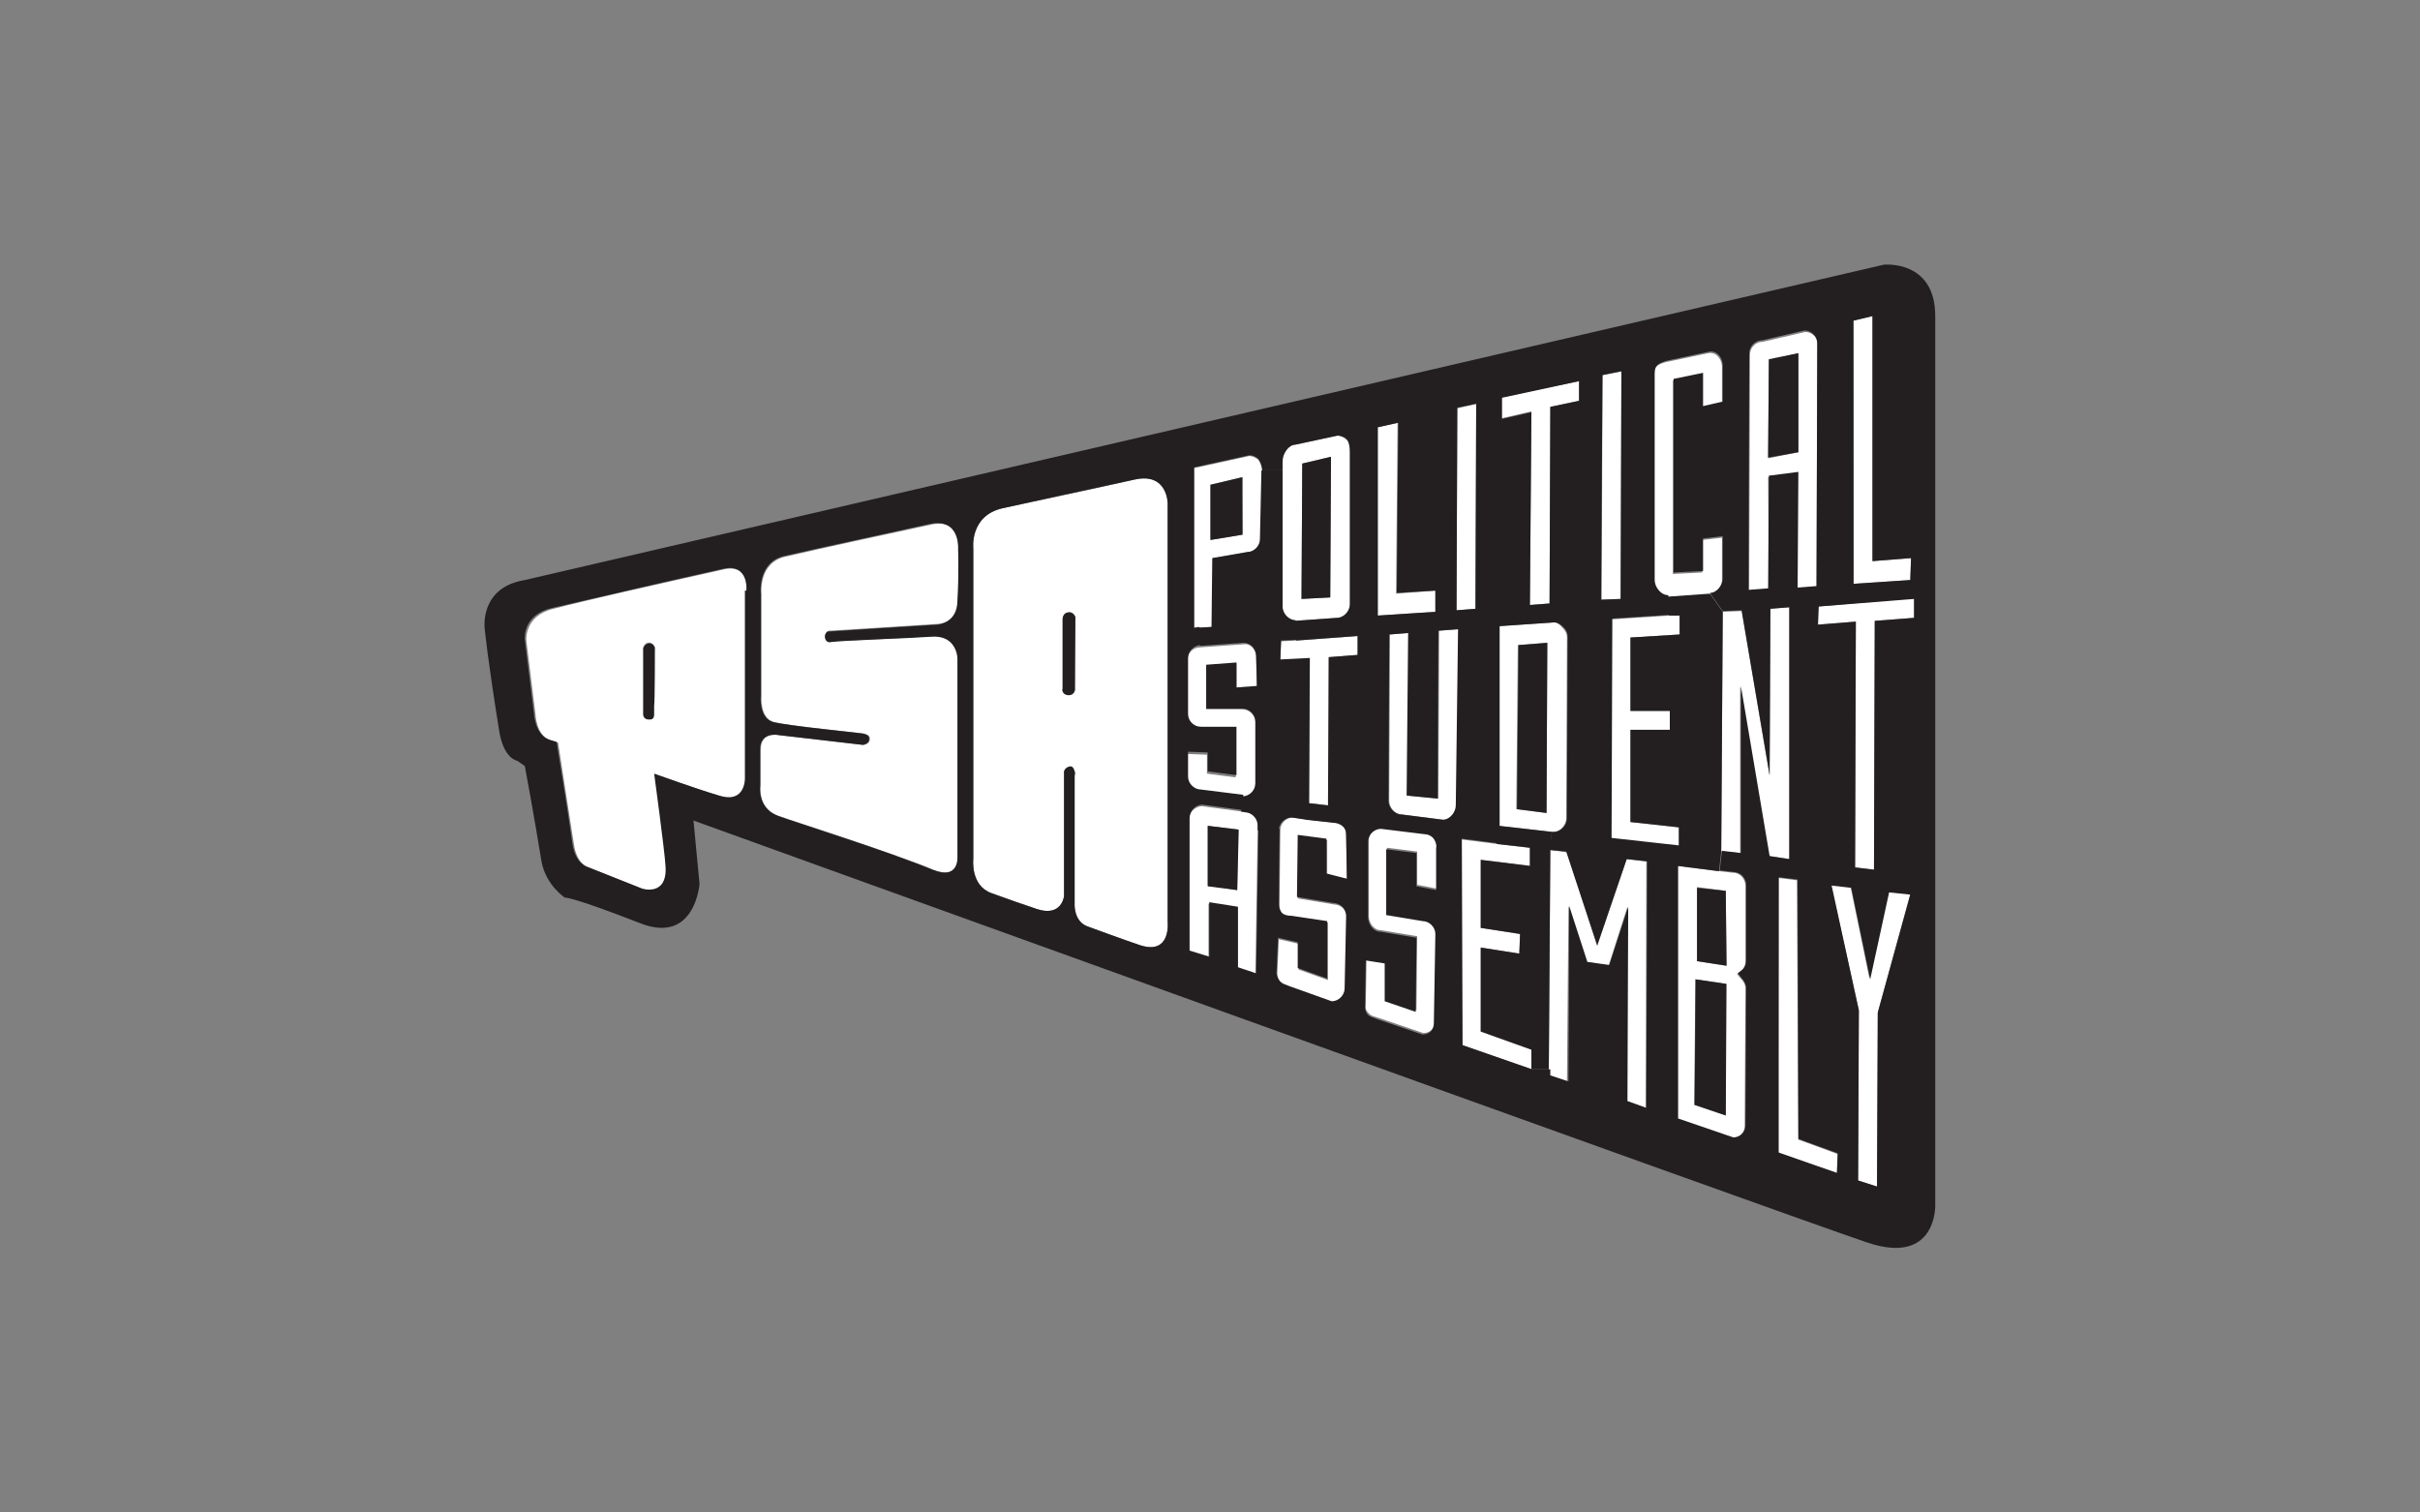 <?xml version="1.0" encoding="utf-8"?>
<!-- Generator: Adobe Illustrator 19.2.1, SVG Export Plug-In . SVG Version: 6.00 Build 0)  -->
<svg version="1.1" id="Layer_1" xmlns="http://www.w3.org/2000/svg" xmlns:xlink="http://www.w3.org/1999/xlink" x="0px" y="0px"
	 viewBox="0 0 320 200" style="enable-background:new 0 0 320 200;" xml:space="preserve">
<rect x="0" y="0" width="320" height="200" fill="#808080" stroke="none"/>
<style type="text/css">
	.st0{fill:#FFFFFF;}
	.st1{fill:#231F20;}
</style>
<g>
	<g id="XMLID_1_">
		<g>
			<polygon class="st0" points="248.3,133.9 248.2,156.9 245.7,156.1 245.8,133.6 242.1,117 244.7,117.3 247.2,129.4 249.7,117.9 
				252.6,118.2 			"/>
			<polygon class="st0" points="243,152.6 242.9,155.1 235.1,152.5 235.2,116.1 237.6,116.4 237.8,150.7 			"/>
			<path class="st0" d="M228.2,147.5l0-17.4l-4-0.6l-0.2,16.6L228.2,147.5z M228.3,127.7l-0.1-9.9l-3.8-0.5l0,9.8L228.3,127.7z
				 M230.3,115.9c0.3,0.3,0.5,0.8,0.5,1.2l0,10c0,0.5-0.2,1-0.6,1.3l-0.5,0.4l0.4,0.5c0.5,0.5,0.7,0.9,0.7,1.5l-0.1,18.1
				c0,0.9-0.7,1.6-1.6,1.6l-7.3-2.5l0-33.5l5.5,0.7l1.8,0.2C229.5,115.4,229.9,115.5,230.3,115.9z"/>
			<path class="st0" d="M190,112l0,5.5l-2.6-0.5l0-4.4l-4-0.5l0,8.7l4.8,0.8c0.9,0,1.7,0.8,1.7,1.7l-0.2,11.8c0,0.9-0.6,1.5-1.5,1.5
				l-5.9-2c-0.6-0.2-0.9-0.2-1.3-0.6c-0.3-0.3-0.5-0.6-0.4-1.1l0.1-6.1l2.5,0.4l0,5l4.1,1.4l0.1-9.8l-4.8-0.8
				c-0.9,0-1.6-0.9-1.6-1.9l0-10c0-0.9,0.7-1.7,1.7-1.7l5.7,0.7c0.4,0,0.9,0.2,1.2,0.5C189.8,111.2,190,111.6,190,112z"/>
			<path class="st0" d="M177.6,109.3c0.3,0.3,0.4,0.7,0.4,1.1l0.1,5.8l-2.6-0.5l0-4.6l-3.8-0.5l-0.1,8.2l4.8,0.8
				c0.4,0,0.9,0.2,1.2,0.5c0.3,0.3,0.5,0.7,0.5,1.2l-0.2,9.6c0,0.9-0.8,1.7-1.7,1.7l-5.6-2c-0.5-0.2-0.9-0.3-1.2-0.6
				c-0.3-0.3-0.5-0.8-0.5-1.2l0.2-4.6l2.6,0.6l0,3.4l3.9,1.4l0-7.6l-4.7-0.7c-0.5,0-0.9-0.1-1.3-0.4c-0.3-0.3-0.4-0.7-0.4-1.2
				l0.1-9.9c0-0.9,0.7-1.7,1.7-1.7l2,0.3l3.6,0.4C176.8,108.8,177.3,109,177.6,109.3z"/>
			<path class="st0" d="M163.6,117.7l0.1-8l-4-0.5l0,7.9L163.6,117.7z M166.3,109.1l0,0.7l-0.3,19.1l-2.4-0.8l0-8l-3.8-0.6l0,7.2
				l-2.6-0.8l0-17.5c0-0.9,0.7-1.7,1.7-1.8l5.2,0.7l0.5,0.1C165.5,107.4,166.3,108.2,166.3,109.1z"/>
			<polygon class="st0" points="253.1,79.1 253.1,81.7 247.9,82.1 247.8,115 245.3,114.7 245.4,82.2 240.3,82.6 240.4,80.2 			"/>
			<polygon class="st0" points="234,102.6 234.1,80.5 236.6,80.3 236.6,113.6 233.9,113.2 230.1,90.8 230.1,112.8 227.6,112.6 
				227.8,80.9 230.3,80.8 			"/>
			<polygon class="st0" points="215.6,84.3 215.6,94 220.8,94 220.8,96.5 215.6,96.5 215.6,108.7 222,109.4 222,111.9 213,110.9 
				213.1,81.9 220.7,81.4 222.1,81.4 222.1,83.9 			"/>
			<polygon class="st0" points="217.7,113.9 217.6,146.5 215.1,145.6 215.2,119.9 212.7,127.7 209.8,127.2 207.4,119.8 207.2,143 
				204.8,142.2 204.8,141.4 205,112.4 207.2,112.7 211.2,125.1 215.1,113.6 			"/>
			<polygon class="st0" points="195.8,122.7 201,123.5 200.9,126.1 195.8,125.3 195.8,136.4 202.5,138.8 202.5,141.4 193.3,138.2 
				193.2,111 197.9,111.6 202.3,112.1 202.3,114.5 195.8,113.7 			"/>
			<path class="st0" d="M204.5,107.5l0.1-22.5l-3.9,0.3l-0.2,21.7L204.5,107.5z M207.2,84.2l-0.1,24c0,0.9-0.8,1.8-1.7,1.8l-0.3,0
				l-7-0.8l0-26.4l7.3-0.5c0.5,0,0.9,0.3,1.2,0.7C207,83.4,207.2,83.8,207.2,84.2z"/>
			<path class="st0" d="M192.6,106.5c0,0.9-0.8,1.8-1.7,1.9l-5.5-0.7c-0.9,0-1.7-0.9-1.7-1.8l0.1-22l2.5-0.2l-0.2,21.5l4.1,0.4
				l0.1-22.2l2.6-0.2L192.6,106.5z"/>
			<polygon class="st0" points="179.6,84.1 179.6,86.6 175.7,86.9 175.7,106.5 173.1,106.2 173.2,87.1 169.3,87.3 169.4,84.8 
				171.4,84.7 			"/>
			<path class="st0" d="M165.6,85.6c0.3,0.3,0.5,0.8,0.5,1.2l0.1,4l-2.7,0.2l0-3.3l-4,0.3l0,5.8l4.8,0c0.9,0,1.7,0.8,1.7,1.7l0,8.2
				c0,0.9-0.8,1.7-1.7,1.7l-5.6-0.7c-0.9,0-1.7-0.8-1.7-1.7l0-3.3l2.6,0.1l0,2.5l3.8,0.5l0-6.4l-4.7,0c-0.5,0-0.9-0.2-1.2-0.5
				c-0.3-0.3-0.5-0.8-0.5-1.2l0-7.4c0-0.9,0.7-1.7,1.7-1.7l5.7-0.4C164.9,85.1,165.3,85.3,165.6,85.6z"/>
			<polygon class="st0" points="252.7,73.8 252.6,76.7 245.1,77.2 245,42.4 247.6,41.8 247.6,74.2 			"/>
			<path class="st0" d="M237.8,59.8V46.7l-3.9,0.9l-0.1,13L237.8,59.8z M240.3,45.5l-0.1,32.1l-2.5,0.2l0-15.2l-3.9,0.5L233.9,78
				l-2.6,0.2l0.1-31.3c0-0.9,0.7-1.7,1.7-1.7l5.6-1.3c0.5,0,0.9,0.2,1.2,0.5S240.3,45,240.3,45.5z"/>
			<path class="st0" d="M225.9,46.7c1.1-0.2,1.8,0.9,1.8,1.8l0,4.8l-2.6,0.6l0-4.4l-3.9,0.8l0,25.6l3.9-0.2l0-4.3l2.6-0.3l0,5.6
				c0,0.9-0.8,1.8-1.7,1.9l-5.6,0.4c-0.9,0-1.8-1.1-1.8-2V49.7c0-0.9,0.2-1.4,1.6-1.8L225.9,46.7z"/>
			<polygon class="st0" points="214.4,49.1 214.3,79.2 211.8,79.3 211.9,49.6 			"/>
			<polygon class="st0" points="205,53.8 204.9,79.8 202.3,80 202.5,54.4 198.6,55.3 198.6,52.5 208.8,50.4 208.8,53 			"/>
			<polygon class="st0" points="195.2,53.4 195.1,80.5 192.6,80.7 192.7,54 			"/>
			<polygon class="st0" points="189.8,78.1 189.8,80.9 182.1,81.4 182.1,56.5 184.8,55.9 184.6,78.5 			"/>
			<path class="st0" d="M175.9,79l0.1-18.6l-3.8,0.9l-0.1,17.9L175.9,79z M178.5,59.7l0,20.2c0,0.9-0.8,1.8-1.7,1.8l-5.6,0.4
				c-0.9,0-1.7-0.9-1.7-1.8v-18V61c0-0.9,0.8-2.2,1.7-2.2l5.6-1.2c0.4,0,0.9,0.2,1.2,0.5C178.4,58.4,178.5,59.2,178.5,59.7z"/>
			<path class="st0" d="M164.3,70.7l-0.1-7.6l-4.2,1l0,7.3L164.3,70.7z M166.9,62.2l-0.2,9.1c0,0.9-0.8,1.7-1.7,1.7l-4.6,0.8
				l-0.1,9.1l-1.7,0.1l-0.7,0.1V61.9l7.3-1.6c0.4,0,0.8,0.2,1.2,0.5C166.6,61.1,166.9,61.8,166.9,62.2z"/>
			<path class="st0" d="M154.4,66.5l0,55.3c0,0,0.5,4.5-3.6,3.2c-2.1-0.7-5.9-2.1-7-2.5c-1.9-0.7-1.7-3.1-1.7-3.1v-16.8
				c0,0,0.1-0.4,0-0.6c-0.2-0.5-0.4-0.8-0.8-0.6c-0.3,0.1-0.5,0.3-0.6,0.6l0,16.5c0,0-0.3,2.8-3.6,1.7c-1.8-0.6-3.8-1.3-6-2.1
				c-2.8-1-2.4-4.5-2.4-4.5l0-41.1c0,0-0.5-4.4,3.9-5.3c5.5-1.2,10.1-2.1,17.5-3.8C154.5,62.4,154.4,66.5,154.4,66.5z M142.2,81.8
				c0-0.1,0-0.1,0-0.2v-0.1h0c0,0,0,0,0,0c-0.2-0.4-0.6-0.7-1-0.5c-0.4,0.1-0.6,0.5-0.6,0.9l0,9.2c0,0.1,0,0.2,0,0.3
				c0.1,0.4,0.6,0.6,1,0.5c0.4-0.1,0.6-0.5,0.6-0.9L142.2,81.8z"/>
			<path class="st0" d="M126.7,72.6c0,0,0.1,3.5,0,6.7c0,3.2-2.7,3.2-2.7,3.2l-14.2,0.9c-0.1,0-0.2,0-0.2,0
				c-0.3,0.1-0.6,0.5-0.4,0.9c0.1,0.4,0.5,0.5,0.8,0.5c1.3-0.1,10.3-0.4,13.2-0.7c3.4-0.3,3.5,2.8,3.5,2.8v26.3c0,0,0.3,3.2-3.3,1.8
				c-5.8-2.4-18.2-6.3-20.4-7.1c-2.9-1-2.4-4-2.4-4v-4.8c0-2.4,2.4-1.9,2.4-1.9l11.2,1.3c0.1,0,0.2,0,0.3-0.1
				c0.4-0.1,0.6-0.5,0.5-0.9c-0.1-0.3-0.4-0.4-0.8-0.5c0,0-2.6-0.3-5.3-0.6c-2.8-0.3-5.7-0.7-6.5-0.9c-2-0.5-1.7-3.5-1.7-3.5V78.6
				c0,0-0.5-4.2,3.2-5c5.6-1.3,12.2-2.7,19.1-4.2C127.1,68.4,126.7,72.6,126.7,72.6z"/>
			<path class="st0" d="M95.7,75.3c3.4-0.8,3,2.9,3,2.9V103c0,0,0.1,3.3-3.4,2.3c-2.6-0.8-8.6-2.9-8.6-2.9s1.4,10.3,1.5,12.2
				c0.2,4.1-3.1,3-3.1,3l-7.3-2.9c0,0-1.5-0.4-1.9-3c-0.8-5-2.1-13.5-2.1-13.5l-1-0.3c-1.9-0.6-2-3.5-2-3.5l-1.2-9.7
				c0,0-0.3-3.3,3.6-4.2C77.4,79.4,86.7,77.3,95.7,75.3z M86.5,93.2c0-0.1,0-7.6,0-7.7c-0.1-0.4-0.5-0.6-0.9-0.5
				c-0.3,0.1-0.6,0.5-0.6,0.9l0,7.8c0,0.2,0,0.6,0,0.7c0,0.7,0.7,0.7,1.1,0.6c0.3-0.1,0.3-0.3,0.3-0.6v-1V93.2z"/>
			<polygon class="st1" points="237.8,46.7 237.8,59.8 233.8,60.5 233.9,47.5 			"/>
			<polygon class="st1" points="228.2,117.8 228.3,127.7 224.4,127.1 224.4,117.4 			"/>
			<polygon class="st1" points="228.3,130.1 228.2,147.5 224.1,146.1 224.2,129.5 			"/>
			<polygon class="st1" points="220.5,78.9 226.1,78.5 227.8,80.9 227.6,112.6 227.3,115.2 221.8,114.5 222,111.9 222,109.4 
				215.6,108.7 215.6,96.5 220.8,96.5 220.8,94 215.6,94 215.6,84.3 222.1,83.9 222.1,81.4 220.7,81.4 			"/>
			<polygon class="st1" points="205,112.4 204.8,141.4 202.5,141.4 202.5,138.8 195.8,136.4 195.8,125.3 200.9,126.1 201,123.5 
				195.8,122.7 195.8,113.7 202.3,114.5 202.3,112.1 197.9,111.6 198.2,109.2 205.2,110 			"/>
			<polygon class="st1" points="204.6,85 204.5,107.5 200.6,107 200.8,85.3 			"/>
			<polygon class="st1" points="176,60.4 175.9,79 172.1,79.2 172.2,61.3 			"/>
			<polygon class="st1" points="164.3,63.1 164.3,70.7 160.1,71.4 160.1,64.1 			"/>
			<polygon class="st1" points="163.8,109.7 163.6,117.7 159.7,117.2 159.7,109.2 			"/>
			<path class="st1" d="M169.6,62.2v18c0,0.9,0.8,1.8,1.7,1.8l0.2,2.6l-2.1,0.1l-0.1,2.5l3.9-0.2l-0.1,19.2l-0.3,2.2l-2-0.3
				c-0.9,0-1.7,0.8-1.7,1.7l-2.8,0l0-0.7c0-0.9-0.8-1.7-1.7-1.7l-0.5-0.1l0.2-2c0.9,0,1.7-0.8,1.7-1.7l0-8.2c0-0.9-0.8-1.7-1.7-1.7
				l-4.8,0l0-5.8l4-0.3l0,3.3l2.7-0.2l-0.1-4c0-0.4-0.2-0.9-0.5-1.2c-0.3-0.3-0.7-0.5-1.2-0.5l-5.7,0.4l-0.2-2.4l1.7-0.1l0.1-9.1
				l4.6-0.8c0.9,0,1.7-0.8,1.7-1.7l0.2-9.1H169.6z"/>
			<path class="st1" d="M142.2,81.6c0,0.1,0,0.1,0,0.2l-0.1,9.2c0.1,0.4-0.2,0.8-0.6,0.9c-0.4,0.1-0.9-0.1-1-0.5
				c0-0.1-0.1-0.2,0-0.3l0-9.2c0-0.4,0.2-0.8,0.6-0.9c0.4-0.1,0.9,0.1,1,0.5C142.2,81.5,142.2,81.5,142.2,81.6L142.2,81.6
				L142.2,81.6z"/>
			<path class="st1" d="M98.7,78.1c0,0,0.4-3.6-3-2.9c-9,2-18.3,4.2-22.7,5.2c-4,0.9-3.6,4.2-3.6,4.2l1.2,9.7c0,0,0.1,2.8,2,3.5
				l1,0.3c0,0,1.4,8.5,2.1,13.5c0.4,2.6,1.9,3,1.9,3l7.3,2.9c0,0,3.4,1.1,3.1-3c-0.1-1.9-1.5-12.2-1.5-12.2s6.1,2.2,8.6,2.9
				c3.5,1.1,3.4-2.3,3.4-2.3V78.1z M126.7,72.6c0,0,0.3-4.2-3.8-3.3c-6.8,1.5-13.4,2.9-19.1,4.2c-3.7,0.8-3.2,5-3.2,5V92
				c0,0-0.3,3,1.7,3.5c0.8,0.2,3.8,0.6,6.5,0.9c2.8,0.3,5.3,0.6,5.3,0.6c0.4,0.1,0.7,0.2,0.8,0.5c0.1,0.4-0.1,0.8-0.5,0.9
				c-0.1,0-0.2,0.1-0.3,0.1l-11.2-1.3c0,0-2.4-0.5-2.4,1.9v4.8c0,0-0.4,3,2.4,4c2.2,0.8,14.6,4.7,20.4,7.1c3.6,1.5,3.3-1.8,3.3-1.8
				V87c0,0-0.1-3.1-3.5-2.8c-2.9,0.2-11.9,0.5-13.2,0.7c-0.4,0.1-0.7-0.1-0.8-0.5c-0.1-0.4,0.1-0.8,0.4-0.9c0.1,0,0.2,0,0.2,0
				l14.2-0.9c0,0,2.7-0.1,2.7-3.2C126.8,76.2,126.7,72.6,126.7,72.6z M154.4,121.9l0-55.3c0,0,0-4.1-4.3-3.2
				c-7.5,1.6-12,2.6-17.5,3.8c-4.4,1-3.9,5.3-3.9,5.3l0,41.1c0,0-0.4,3.5,2.4,4.5c2.2,0.8,4.2,1.5,6,2.1c3.3,1.1,3.6-1.7,3.6-1.7
				l0-16.5c0.1-0.3,0.3-0.5,0.6-0.6c0.5-0.2,0.7,0.2,0.8,0.6c0.1,0.2,0,0.6,0,0.6v16.8c0,0-0.2,2.4,1.7,3.1c1.1,0.4,4.9,1.8,7,2.5
				C154.9,126.3,154.4,121.9,154.4,121.9z M178.1,116.2l-0.1-5.8c0-0.5-0.1-0.8-0.4-1.1c-0.3-0.3-0.8-0.5-1.3-0.5l-3.6-0.4l0.3-2.2
				l2.6,0.3l0.1-19.6l3.8-0.3v-2.5l-8.1,0.6l-0.2-2.6l5.6-0.4c0.9,0,1.7-0.9,1.7-1.8l0-20.2c0-0.5-0.1-1.3-0.4-1.6
				c-0.3-0.3-0.8-0.5-1.2-0.5l-5.6,1.2c-0.9,0-1.7,1.2-1.7,2.2v1.2h-2.7c0-0.5-0.2-1.1-0.5-1.5c-0.3-0.3-0.7-0.5-1.2-0.5l-7.3,1.6
				v21.2l0.7-0.1l0.2,2.4c-0.9,0-1.7,0.8-1.7,1.7l0,7.4c0,0.5,0.2,0.9,0.5,1.2c0.3,0.3,0.7,0.5,1.2,0.5l4.7,0l0,6.4l-3.8-0.5l0-2.5
				l-2.6-0.1l0,3.3c0,0.9,0.8,1.7,1.7,1.7l5.6,0.7l-0.2,2l-5.2-0.7c-0.9,0-1.7,0.8-1.7,1.8l0,17.5l2.6,0.8l0-7.2l3.8,0.6l0,8
				l2.4,0.8l0.3-19.1l2.8,0l-0.1,9.9c0,0.5,0.1,0.8,0.4,1.2c0.3,0.3,0.8,0.4,1.3,0.4l4.7,0.7l0,7.6l-3.9-1.4l0-3.4l-2.6-0.6
				l-0.2,4.6c0,0.4,0.2,0.9,0.5,1.2c0.3,0.3,0.7,0.4,1.2,0.6l5.6,2c0.9,0,1.7-0.8,1.7-1.7l0.2-9.6c0-0.4-0.2-0.9-0.5-1.2
				c-0.3-0.3-0.8-0.5-1.2-0.5l-4.8-0.8l0.1-8.2l3.8,0.5l0,4.6L178.1,116.2z M189.5,110.8c-0.3-0.3-0.7-0.5-1.2-0.5l-5.7-0.7
				c-0.9,0-1.7,0.8-1.7,1.7l0,10c0,0.9,0.7,1.9,1.6,1.9l4.8,0.8l-0.1,9.8l-4.1-1.4l0-5l-2.5-0.4l-0.1,6.1c0,0.4,0.1,0.8,0.4,1.1
				c0.3,0.3,0.6,0.3,1.3,0.6l5.9,2c0.9,0,1.5-0.6,1.5-1.5l0.2-11.8c0-0.9-0.8-1.7-1.7-1.7l-4.8-0.8l0-8.7l4,0.5l0,4.4l2.6,0.5l0-5.5
				C190,111.6,189.8,111.2,189.5,110.8z M189.8,80.9l0-2.8l-5.1,0.3l0.2-22.5l-2.7,0.6l0,24.9L189.8,80.9z M192.6,80.7l2.5-0.2
				l0.1-27.1l-2.5,0.5L192.6,80.7z M192.8,83.2l-2.6,0.2l-0.1,22.2l-4.1-0.4l0.2-21.5l-2.5,0.2l-0.1,22c0,0.9,0.8,1.8,1.7,1.8
				l5.5,0.7c0.9,0,1.7-1,1.7-1.9L192.8,83.2z M204.9,79.8l0.1-26l3.8-0.8l0-2.6l-10.2,2.2l0,2.8l3.9-0.9L202.3,80L204.9,79.8z
				 M215.1,113.6l-3.9,11.4l-4.1-12.4l-2.2-0.2l0.3-2.4l0.3,0c0.9,0,1.7-0.9,1.7-1.8l0.1-24c0-0.5-0.2-0.9-0.5-1.2
				c-0.3-0.3-0.8-0.7-1.2-0.7l-7.3,0.5l0,26.4l-0.3,2.3l-4.7-0.6l0.1,27.3l9.2,3.2l2.4,0v0.8l2.4,0.8l0.1-23.2l2.4,7.4l2.9,0.4
				l2.5-7.7l-0.1,25.7l2.5,0.9l0.1-32.6L215.1,113.6z M214.3,79.2l0.1-30.1l-2.5,0.5l-0.2,29.7L214.3,79.2z M236.6,113.6l0-33.3
				l-2.5,0.2l-0.1,22l-3.7-21.8l-2.5,0.1l-1.7-2.4c0.9,0,1.7-1,1.7-1.9l0-5.6l-2.6,0.3l0,4.3l-3.9,0.2l0-25.6l3.9-0.8l0,4.4l2.6-0.6
				l0-4.8c0-0.9-0.7-2-1.8-1.8l-5.6,1.2c-1.4,0.4-1.6,0.8-1.6,1.8v27.2c0,0.9,0.8,2,1.8,2l0.2,2.6l-7.6,0.5l-0.1,29l9,1l-0.2,2.6
				l0,33.5l7.3,2.5c0.9,0,1.6-0.7,1.6-1.6l0.1-18.1c0-0.5-0.2-0.9-0.7-1.5l-0.4-0.5l0.5-0.4c0.4-0.3,0.6-0.8,0.6-1.3l0-10
				c0-0.4-0.2-0.9-0.5-1.2c-0.3-0.3-0.8-0.5-1.2-0.5l-1.8-0.2l0.3-2.6l2.5,0.3l0-22.1l3.8,22.5L236.6,113.6z M237.7,77.7l2.5-0.2
				l0.1-32.1c0-0.5-0.2-0.9-0.5-1.2s-0.7-0.5-1.2-0.5l-5.6,1.3c-0.9,0-1.7,0.8-1.7,1.7l-0.1,31.3l2.6-0.2l0.1-14.9l3.9-0.5
				L237.7,77.7z M242.9,155.1l0.1-2.6l-5.2-1.9l-0.1-34.3l-2.5-0.3l0,36.4L242.9,155.1z M245.8,133.6l-0.1,22.5l2.5,0.8l0.1-23
				l4.3-15.6l-2.8-0.3l-2.5,11.5l-2.5-12.1l-2.6-0.3L245.8,133.6z M252.6,76.7l0.1-2.9l-5.1,0.4l0-32.4l-2.5,0.6l0,34.8L252.6,76.7z
				 M253.1,81.7v-2.5l-12.6,1l-0.1,2.4l5-0.4l-0.1,32.5l2.5,0.3l0.1-32.9L253.1,81.7z M255.9,41.8c0,10,0,117.6,0,117.6s0.2,8-9,4.9
				c-12.4-4.2-155.2-55.8-155.2-55.8l0.8,8.4c0,0-0.6,8-7.8,5.2c-9.2-3.6-10-3.4-10-3.4s-2.5-1.6-3.1-4.8c-1-6.2-2.2-12.6-2.2-12.6
				l-1-0.7c0,0-1.8-0.2-2.4-4c-1.5-9.3-1.9-13.4-1.9-13.4s-0.8-5.5,5.3-6.5L249.1,35C249.1,35,255.9,34.3,255.9,41.8z"/>
			<path class="st1" d="M86.5,93.2v0.3v1c0,0.3-0.1,0.5-0.3,0.6c-0.4,0.1-1.1,0.1-1.1-0.6c0-0.1,0-0.5,0-0.7l0-7.8
				c-0.1-0.4,0.2-0.8,0.6-0.9c0.4-0.1,0.7,0.1,0.9,0.5C86.6,85.6,86.6,93.1,86.5,93.2z"/>
		</g>
		<g>
		</g>
	</g>
</g>
</svg>
